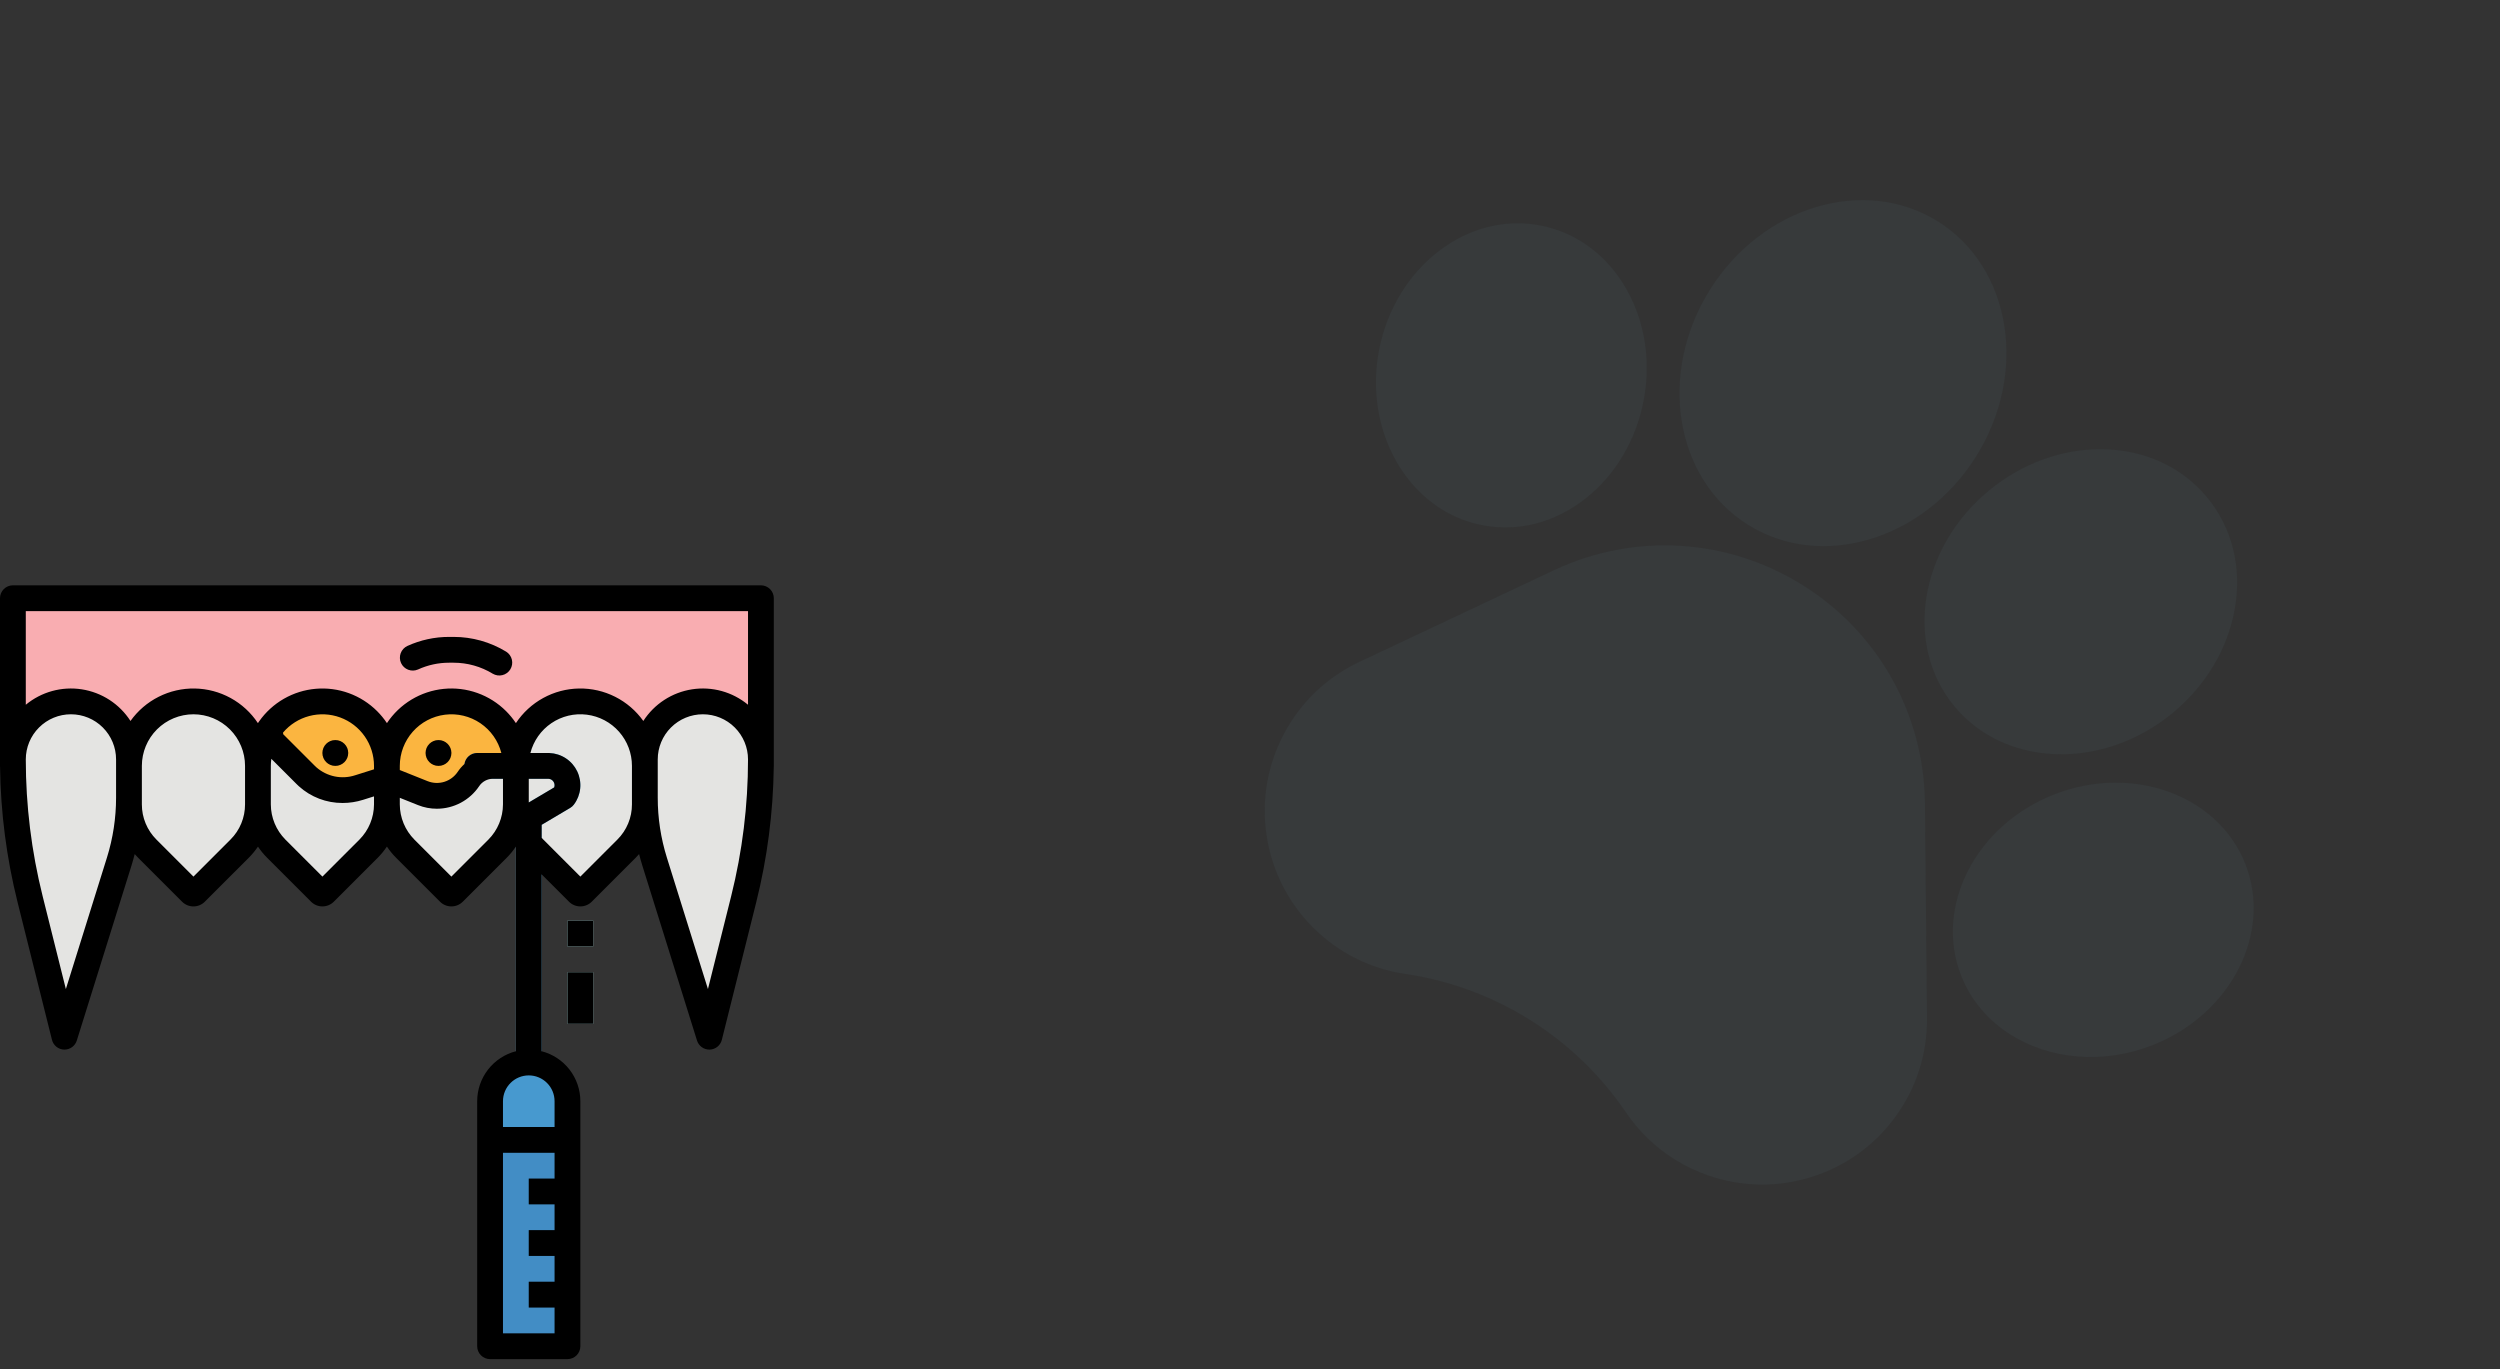<svg width="252" height="138" viewBox="0 0 252 138" fill="none" xmlns="http://www.w3.org/2000/svg">
<rect x="0" y="0" width="252" height="138" fill="#333333" stroke="none"/>
<g opacity="0.05">
<path d="M194.034 80.98C193.948 71.994 189.353 63.778 181.743 59.002C174.132 54.226 164.736 53.662 156.608 57.492L137.02 66.721C133.771 68.252 131.156 70.736 129.459 73.903C127.761 77.07 127.142 80.622 127.667 84.178C128.194 87.733 129.816 90.954 132.358 93.495C134.899 96.035 138.123 97.654 141.679 98.179L141.918 98.213C150.827 99.593 158.823 104.65 163.887 112.116C165.194 114.041 166.854 115.642 168.783 116.853C169.832 117.511 170.961 118.054 172.156 118.472C175.549 119.657 179.155 119.716 182.586 118.645C186.016 117.573 188.947 115.471 191.062 112.565C193.176 109.659 194.276 106.224 194.242 102.631L194.034 80.98Z" fill="#78C0DE"/>
<path d="M149.388 52.934C153.042 53.651 156.768 52.682 159.879 50.205C162.841 47.849 164.896 44.38 165.667 40.438C166.435 36.496 165.837 32.51 163.982 29.211C162.032 25.746 158.947 23.445 155.296 22.733C147.955 21.295 140.655 26.901 139.021 35.232C137.728 41.867 140.416 48.255 145.273 51.304C146.513 52.082 147.895 52.643 149.388 52.934Z" fill="#78C0DE"/>
<path d="M176.184 52.889C183.577 57.529 193.893 54.451 199.179 46.028C204.467 37.602 202.753 26.974 195.36 22.334C187.967 17.695 177.652 20.774 172.364 29.2C167.078 37.623 168.792 48.25 176.184 52.889Z" fill="#78C0DE"/>
<path d="M196.985 71.174L196.986 71.175C197.886 72.266 198.933 73.174 200.088 73.899C205.48 77.283 213.197 76.656 218.987 71.883C222.32 69.136 224.548 65.418 225.259 61.414C226.005 57.222 225.021 53.223 222.489 50.152C219.957 47.08 216.218 45.352 211.961 45.284C207.895 45.219 203.82 46.697 200.488 49.445C193.458 55.241 191.887 64.989 196.985 71.174Z" fill="#78C0DE"/>
<path d="M226.34 87.111L226.339 87.108C223.604 80.142 214.955 76.989 207.055 80.081C199.159 83.178 194.952 91.364 197.677 98.328C198.671 100.869 200.452 102.903 202.697 104.312C206.611 106.768 211.935 107.325 216.962 105.36C224.858 102.263 229.065 94.077 226.34 87.111Z" fill="#78C0DE"/>
</g>
<path d="M1.3 60.3H76.7V77.2H1.3V60.3Z" fill="#F9ADB1"/>
<path d="M70.85 70.701C69.298 70.701 67.81 71.317 66.713 72.414C65.616 73.511 65 74.999 65 76.55V77.201C65 75.477 64.315 73.823 63.096 72.604C61.877 71.385 60.224 70.701 58.5 70.701C56.776 70.701 55.123 71.385 53.904 72.604C52.685 73.823 52 75.477 52 77.201L40.093 78.391L40.3 77.883L27.186 73.457C26.412 74.551 25.998 75.86 26 77.201C26 75.477 25.315 73.823 24.096 72.604C22.877 71.385 21.224 70.701 19.5 70.701C17.776 70.701 16.123 71.385 14.904 72.604C13.685 73.823 13 75.477 13 77.201V76.55C13 74.999 12.383 73.511 11.286 72.414C10.189 71.317 8.701 70.701 7.15 70.701C5.598 70.701 4.11 71.317 3.013 72.414C1.916 73.511 1.3 74.999 1.3 76.55C1.3 81.299 1.882 86.03 3.034 90.637L6.5 104.5L12.018 86.843C12.669 84.76 13 82.591 13 80.408V81.082C13 81.912 13.163 82.734 13.481 83.502C13.799 84.269 14.265 84.966 14.852 85.553L19.276 89.976C19.335 90.036 19.416 90.07 19.501 90.07C19.585 90.07 19.666 90.036 19.726 89.976L24.149 85.553C24.736 84.966 25.202 84.269 25.52 83.502C25.838 82.735 26.001 81.913 26.001 81.083C26.002 82.759 26.667 84.366 27.852 85.551L32.276 89.975C32.305 90.004 32.34 90.028 32.379 90.044C32.418 90.06 32.459 90.068 32.501 90.068C32.543 90.068 32.585 90.06 32.624 90.044C32.663 90.028 32.698 90.004 32.727 89.975L37.151 85.551C38.335 84.366 39 82.758 39 81.083C39 82.759 39.666 84.366 40.851 85.551L45.274 89.975C45.303 90.004 45.339 90.028 45.377 90.044C45.416 90.06 45.458 90.068 45.5 90.068C45.542 90.068 45.583 90.06 45.622 90.044C45.661 90.028 45.696 90.004 45.726 89.975L50.149 85.551C51.334 84.366 52 82.759 52 81.083C52 81.913 52.164 82.735 52.481 83.502C52.799 84.269 53.265 84.966 53.852 85.553L58.276 89.976C58.335 90.036 58.416 90.07 58.501 90.07C58.585 90.07 58.666 90.036 58.726 89.976L63.149 85.553C63.736 84.966 64.201 84.269 64.519 83.501C64.837 82.734 65 81.912 65 81.082V80.408C65 82.591 65.331 84.76 65.982 86.843L71.5 104.5L74.966 90.637C76.117 86.03 76.7 81.299 76.7 76.55C76.7 74.999 76.084 73.511 74.986 72.414C73.889 71.317 72.401 70.701 70.85 70.701Z" fill="#E4E4E2"/>
<path d="M50.347 68.1C50.108 68.1 49.874 68.034 49.671 67.91C48.482 67.184 47.116 66.8 45.723 66.8H45.277C44.194 66.799 43.123 67.031 42.138 67.481C41.825 67.621 41.469 67.631 41.148 67.509C40.828 67.388 40.568 67.144 40.426 66.832C40.284 66.52 40.271 66.164 40.39 65.842C40.509 65.52 40.751 65.259 41.062 65.114C42.385 64.51 43.822 64.198 45.277 64.2H45.723C47.594 64.2 49.428 64.716 51.025 65.691C51.267 65.838 51.454 66.061 51.558 66.325C51.661 66.589 51.676 66.88 51.599 67.153C51.522 67.425 51.358 67.666 51.132 67.837C50.906 68.008 50.63 68.1 50.347 68.1Z" fill="#EEA5A9"/>
<path d="M57.2 92.8H59.8V95.4H57.2V92.8Z" fill="#C0F5F9"/>
<path d="M57.2 98.001H59.8V103.2H57.2V98.001Z" fill="#C0F5F9"/>
<path d="M39 77.201V78.501L36.2 79.385C35.313 79.673 34.367 79.725 33.454 79.533C32.542 79.341 31.695 78.914 31 78.293C30.938 78.236 30.876 78.177 30.816 78.117L28.112 75.413C27.587 74.887 27.259 74.196 27.186 73.456C27.981 72.327 29.115 71.481 30.424 71.04C31.733 70.599 33.147 70.586 34.464 71.003C35.78 71.421 36.929 72.246 37.745 73.36C38.56 74.475 39 75.82 39 77.201Z" fill="#FBB540"/>
<path d="M33.8 77.201C34.518 77.201 35.1 76.618 35.1 75.9C35.1 75.183 34.518 74.6 33.8 74.6C33.082 74.6 32.5 75.183 32.5 75.9C32.5 76.618 33.082 77.201 33.8 77.201Z" fill="#DA922A"/>
<path d="M52 77.201H49.693C49.203 77.2 48.721 77.321 48.289 77.552C47.857 77.783 47.489 78.117 47.218 78.525C46.733 79.254 46.011 79.793 45.175 80.053C44.34 80.313 43.44 80.277 42.627 79.952L39 78.501V77.201C39 75.62 39.576 74.093 40.62 72.907C41.664 71.72 43.105 70.954 44.673 70.752C44.727 70.746 44.782 70.74 44.835 70.735C44.889 70.73 44.946 70.723 44.999 70.72C45.102 70.712 45.203 70.707 45.303 70.704C45.37 70.702 45.435 70.701 45.5 70.701C45.831 70.701 46.162 70.726 46.49 70.775C46.597 70.791 46.704 70.811 46.81 70.832C47.124 70.898 47.433 70.986 47.734 71.095C47.834 71.131 47.933 71.17 48.029 71.211C49.205 71.709 50.209 72.543 50.915 73.608C51.621 74.673 51.999 75.923 52 77.201Z" fill="#FBB540"/>
<path d="M44.2 77.201C44.918 77.201 45.5 76.618 45.5 75.9C45.5 75.183 44.918 74.6 44.2 74.6C43.482 74.6 42.9 75.183 42.9 75.9C42.9 76.618 43.482 77.201 44.2 77.201Z" fill="#DA922A"/>
<path d="M53.3 108.4C52.955 108.4 52.624 108.263 52.381 108.02C52.137 107.776 52 107.445 52 107.1V82.4C52 82.175 52.059 81.953 52.17 81.757C52.282 81.561 52.443 81.397 52.637 81.282L55.861 79.372C55.896 79.273 55.908 79.168 55.894 79.065C55.88 78.961 55.842 78.863 55.782 78.777C55.722 78.692 55.642 78.622 55.55 78.574C55.457 78.526 55.354 78.501 55.25 78.501H48.1C47.755 78.501 47.424 78.364 47.181 78.12C46.937 77.876 46.8 77.545 46.8 77.201C46.8 76.856 46.937 76.525 47.181 76.281C47.424 76.037 47.755 75.9 48.1 75.9H55.25C55.853 75.9 56.445 76.069 56.958 76.386C57.472 76.703 57.887 77.157 58.157 77.697C58.427 78.237 58.541 78.841 58.487 79.442C58.432 80.043 58.212 80.618 57.85 81.1C57.747 81.237 57.619 81.352 57.473 81.439L54.6 83.141V107.1C54.6 107.445 54.463 107.776 54.219 108.02C53.975 108.263 53.645 108.4 53.3 108.4Z" fill="#6CBAE5"/>
<path d="M53.3 107.1C54.334 107.1 55.326 107.511 56.058 108.243C56.789 108.974 57.2 109.966 57.2 111V135.7H49.4V111C49.4 109.966 49.811 108.974 50.542 108.243C51.274 107.511 52.266 107.1 53.3 107.1Z" fill="#428DC5"/>
<path d="M53.3 118.8H57.2V121.4H53.3V118.8Z" fill="#3775A4"/>
<path d="M53.3 124H57.2V126.6H53.3V124Z" fill="#3775A4"/>
<path d="M53.3 129.2H57.2V131.8H53.3V129.2Z" fill="#3775A4"/>
<path d="M49.4 114.9H57.2V111C57.2 109.966 56.789 108.974 56.058 108.243C55.326 107.511 54.334 107.1 53.3 107.1C52.266 107.1 51.274 107.511 50.542 108.243C49.811 108.974 49.4 109.966 49.4 111V114.9Z" fill="#4799CF"/>
<path d="M57.2 92.8H59.8V95.4H57.2V92.8Z" fill="black"/>
<path d="M57.2 98.001H59.8V103.2H57.2V98.001Z" fill="black"/>
<path d="M76.7 59H1.3C0.955 59 0.625 59.137 0.381 59.381C0.137 59.625 0 59.955 0 60.3V77.2C0 77.239 0.002 77.278 0.006 77.316C0.065 81.914 0.658 86.49 1.773 90.952L5.239 104.815C5.307 105.09 5.464 105.336 5.685 105.513C5.906 105.691 6.179 105.792 6.462 105.8H6.5C6.777 105.8 7.047 105.711 7.27 105.547C7.493 105.383 7.658 105.152 7.741 104.888L13.259 87.23C13.377 86.853 13.481 86.472 13.579 86.09C13.693 86.22 13.809 86.348 13.932 86.471L18.356 90.894C18.659 91.197 19.071 91.368 19.5 91.368C19.929 91.368 20.341 91.197 20.644 90.894L25.068 86.471C25.415 86.124 25.728 85.744 26.003 85.338C26.275 85.745 26.586 86.124 26.932 86.47L31.355 90.893C31.659 91.197 32.071 91.367 32.5 91.367C32.93 91.367 33.342 91.197 33.646 90.893L38.069 86.47C38.416 86.123 38.727 85.742 39 85.334C39.273 85.742 39.585 86.123 39.932 86.47L44.355 90.893C44.659 91.197 45.071 91.367 45.5 91.367C45.93 91.367 46.342 91.197 46.646 90.893L51.069 86.47C51.415 86.124 51.726 85.745 51.998 85.338L52.001 85.341V105.965C50.885 106.254 49.897 106.906 49.191 107.817C48.485 108.728 48.102 109.847 48.1 111V135.7C48.1 136.045 48.237 136.375 48.481 136.619C48.725 136.863 49.055 137 49.4 137H57.2C57.545 137 57.875 136.863 58.119 136.619C58.363 136.375 58.5 136.045 58.5 135.7V111C58.498 109.847 58.115 108.728 57.409 107.817C56.703 106.906 55.715 106.254 54.6 105.965V88.138L57.356 90.894C57.659 91.197 58.071 91.367 58.5 91.367C58.929 91.367 59.341 91.197 59.644 90.894L64.068 86.471C64.191 86.348 64.307 86.22 64.421 86.09C64.518 86.472 64.623 86.853 64.741 87.23L70.259 104.888C70.342 105.152 70.507 105.383 70.73 105.547C70.953 105.711 71.223 105.8 71.5 105.8H71.538C71.821 105.792 72.094 105.691 72.315 105.514C72.536 105.336 72.693 105.091 72.761 104.816L76.227 90.952C77.342 86.491 77.935 81.915 77.995 77.317C77.998 77.278 78 77.24 78 77.201V60.3C78 60.129 77.967 59.96 77.901 59.802C77.836 59.645 77.74 59.501 77.619 59.381C77.499 59.26 77.355 59.164 77.198 59.099C77.04 59.034 76.871 59 76.7 59ZM75.4 61.6V71.039C74.623 70.395 73.717 69.924 72.745 69.656C71.772 69.388 70.753 69.33 69.756 69.484C68.758 69.639 67.805 70.003 66.959 70.553C66.113 71.103 65.393 71.826 64.847 72.674C64.113 71.644 63.14 70.807 62.012 70.237C60.883 69.667 59.632 69.38 58.368 69.401C57.103 69.422 55.863 69.751 54.754 70.359C53.645 70.967 52.701 71.836 52.003 72.891C51.714 72.457 51.383 72.053 51.015 71.685C50.198 70.868 49.21 70.242 48.122 69.854C47.033 69.465 45.873 69.323 44.723 69.439C43.573 69.554 42.464 69.924 41.474 70.521C40.485 71.118 39.641 71.927 39.003 72.891C38.714 72.457 38.383 72.053 38.015 71.685C37.211 70.881 36.241 70.263 35.173 69.873C34.105 69.483 32.964 69.332 31.832 69.429C30.699 69.526 29.601 69.87 28.615 70.436C27.629 71.003 26.779 71.777 26.124 72.707C26.119 72.713 26.115 72.72 26.11 72.727L26.103 72.737C26.067 72.789 26.033 72.84 25.998 72.892C25.3 71.837 24.356 70.968 23.247 70.36C22.138 69.752 20.898 69.423 19.633 69.401C18.369 69.38 17.118 69.666 15.989 70.237C14.86 70.807 13.887 71.643 13.153 72.674C12.607 71.826 11.887 71.103 11.041 70.553C10.195 70.003 9.241 69.639 8.244 69.484C7.247 69.33 6.228 69.388 5.255 69.656C4.283 69.924 3.378 70.395 2.6 71.039V61.6H75.4ZM55.9 79.15C55.9 79.225 55.887 79.3 55.861 79.371L53.3 80.889V78.5H55.25C55.422 78.5 55.588 78.569 55.71 78.69C55.831 78.812 55.9 78.978 55.9 79.15ZM48.1 75.9C47.788 75.9 47.486 76.013 47.25 76.217C47.014 76.422 46.86 76.704 46.815 77.013C46.557 77.248 46.329 77.513 46.135 77.804C45.814 78.282 45.338 78.636 44.788 78.807C44.237 78.978 43.645 78.956 43.109 78.743L40.3 77.62V77.216C40.3 77.211 40.3 77.206 40.3 77.2C40.3 77.194 40.3 77.193 40.3 77.19C40.303 75.925 40.767 74.705 41.605 73.757C42.442 72.81 43.596 72.2 44.851 72.042C46.105 71.884 47.375 72.189 48.421 72.899C49.468 73.609 50.219 74.676 50.536 75.9H48.1ZM37.7 77.547L35.809 78.144C35.141 78.364 34.427 78.406 33.738 78.264C33.049 78.122 32.409 77.802 31.881 77.337C31.833 77.291 31.784 77.245 31.735 77.197L28.547 74.009L28.531 73.843C29.219 73.03 30.14 72.448 31.17 72.175C32.199 71.903 33.288 71.953 34.288 72.319C35.288 72.685 36.152 73.35 36.762 74.223C37.372 75.096 37.7 76.135 37.7 77.2V77.547ZM10.777 86.454L6.639 99.696L4.295 90.321C3.17 85.817 2.6 81.192 2.6 76.55C2.6 75.343 3.079 74.186 3.933 73.333C4.786 72.479 5.943 72 7.15 72C8.357 72 9.514 72.479 10.367 73.333C11.221 74.186 11.7 75.343 11.7 76.55V80.408C11.7 82.459 11.389 84.497 10.777 86.454V86.454ZM19.5 88.362L15.771 84.632C15.303 84.167 14.932 83.614 14.68 83.004C14.427 82.395 14.298 81.741 14.3 81.082V77.2C14.3 75.821 14.848 74.498 15.823 73.523C16.798 72.548 18.121 72 19.5 72C20.879 72 22.202 72.548 23.177 73.523C24.152 74.498 24.7 75.821 24.7 77.2V81.082C24.702 81.741 24.573 82.395 24.32 83.004C24.068 83.614 23.697 84.167 23.229 84.632L19.5 88.362ZM36.23 84.632L32.5 88.362L28.77 84.632C27.832 83.688 27.304 82.413 27.3 81.082V77.2C27.301 76.962 27.318 76.725 27.351 76.489L29.897 79.036C29.97 79.108 30.044 79.179 30.122 79.251C31.331 80.346 32.907 80.949 34.539 80.941C35.235 80.94 35.927 80.834 36.591 80.624L37.7 80.274V81.082C37.696 82.413 37.168 83.688 36.23 84.632ZM50.7 81.082C50.696 82.413 50.168 83.688 49.23 84.632L45.5 88.362L41.77 84.632C40.832 83.688 40.304 82.413 40.3 81.082V80.42L42.143 81.157C42.743 81.397 43.382 81.52 44.027 81.52C44.871 81.521 45.702 81.314 46.447 80.917C47.192 80.52 47.828 79.947 48.299 79.246C48.451 79.016 48.659 78.828 48.902 78.698C49.145 78.568 49.417 78.5 49.693 78.5H50.7V81.082ZM50.7 134.4V116.2H55.9V118.8H53.3V121.4H55.9V124H53.3V126.6H55.9V129.2H53.3V131.8H55.9V134.4H50.7ZM55.9 111V113.6H50.7V111C50.7 110.31 50.974 109.649 51.462 109.162C51.949 108.674 52.61 108.4 53.3 108.4C53.99 108.4 54.651 108.674 55.139 109.162C55.626 109.649 55.9 110.31 55.9 111ZM63.7 81.082C63.702 81.741 63.573 82.395 63.32 83.004C63.068 83.614 62.697 84.167 62.229 84.632L58.5 88.362L54.771 84.632C54.712 84.574 54.655 84.514 54.6 84.454V83.141L57.473 81.439C57.62 81.352 57.748 81.237 57.85 81.1C58.205 80.626 58.425 80.065 58.484 79.476C58.543 78.887 58.44 78.293 58.186 77.758C57.932 77.223 57.537 76.768 57.043 76.442C56.549 76.115 55.975 75.93 55.383 75.906C55.339 75.902 55.294 75.9 55.25 75.9H53.465C53.781 74.674 54.533 73.606 55.581 72.895C56.628 72.184 57.899 71.88 59.155 72.04C60.411 72.199 61.566 72.811 62.402 73.761C63.239 74.711 63.7 75.934 63.7 77.2V81.082ZM71.361 99.696L67.223 86.454C66.611 84.497 66.299 82.459 66.3 80.408V76.55C66.3 75.343 66.779 74.186 67.633 73.333C68.486 72.479 69.643 72 70.85 72C72.057 72 73.214 72.479 74.067 73.333C74.921 74.186 75.4 75.343 75.4 76.55C75.4 81.192 74.83 85.817 73.705 90.321L71.361 99.696Z" fill="black"/>
<path d="M42.138 67.481C43.123 67.031 44.194 66.799 45.277 66.8H45.723C47.116 66.8 48.482 67.184 49.671 67.91C49.965 68.083 50.315 68.134 50.646 68.051C50.978 67.969 51.263 67.759 51.441 67.467C51.619 67.176 51.675 66.826 51.597 66.494C51.519 66.162 51.314 65.873 51.025 65.691C49.428 64.716 47.594 64.2 45.723 64.2H45.277C43.822 64.198 42.385 64.51 41.062 65.114C40.751 65.259 40.509 65.52 40.39 65.842C40.271 66.164 40.284 66.52 40.426 66.832C40.568 67.144 40.828 67.388 41.148 67.509C41.469 67.631 41.825 67.621 42.138 67.481Z" fill="black"/>
<path d="M33.8 77.201C34.518 77.201 35.1 76.618 35.1 75.9C35.1 75.183 34.518 74.6 33.8 74.6C33.082 74.6 32.5 75.183 32.5 75.9C32.5 76.618 33.082 77.201 33.8 77.201Z" fill="black"/>
<path d="M44.2 77.201C44.918 77.201 45.5 76.618 45.5 75.9C45.5 75.183 44.918 74.6 44.2 74.6C43.482 74.6 42.9 75.183 42.9 75.9C42.9 76.618 43.482 77.201 44.2 77.201Z" fill="black"/>
</svg>

